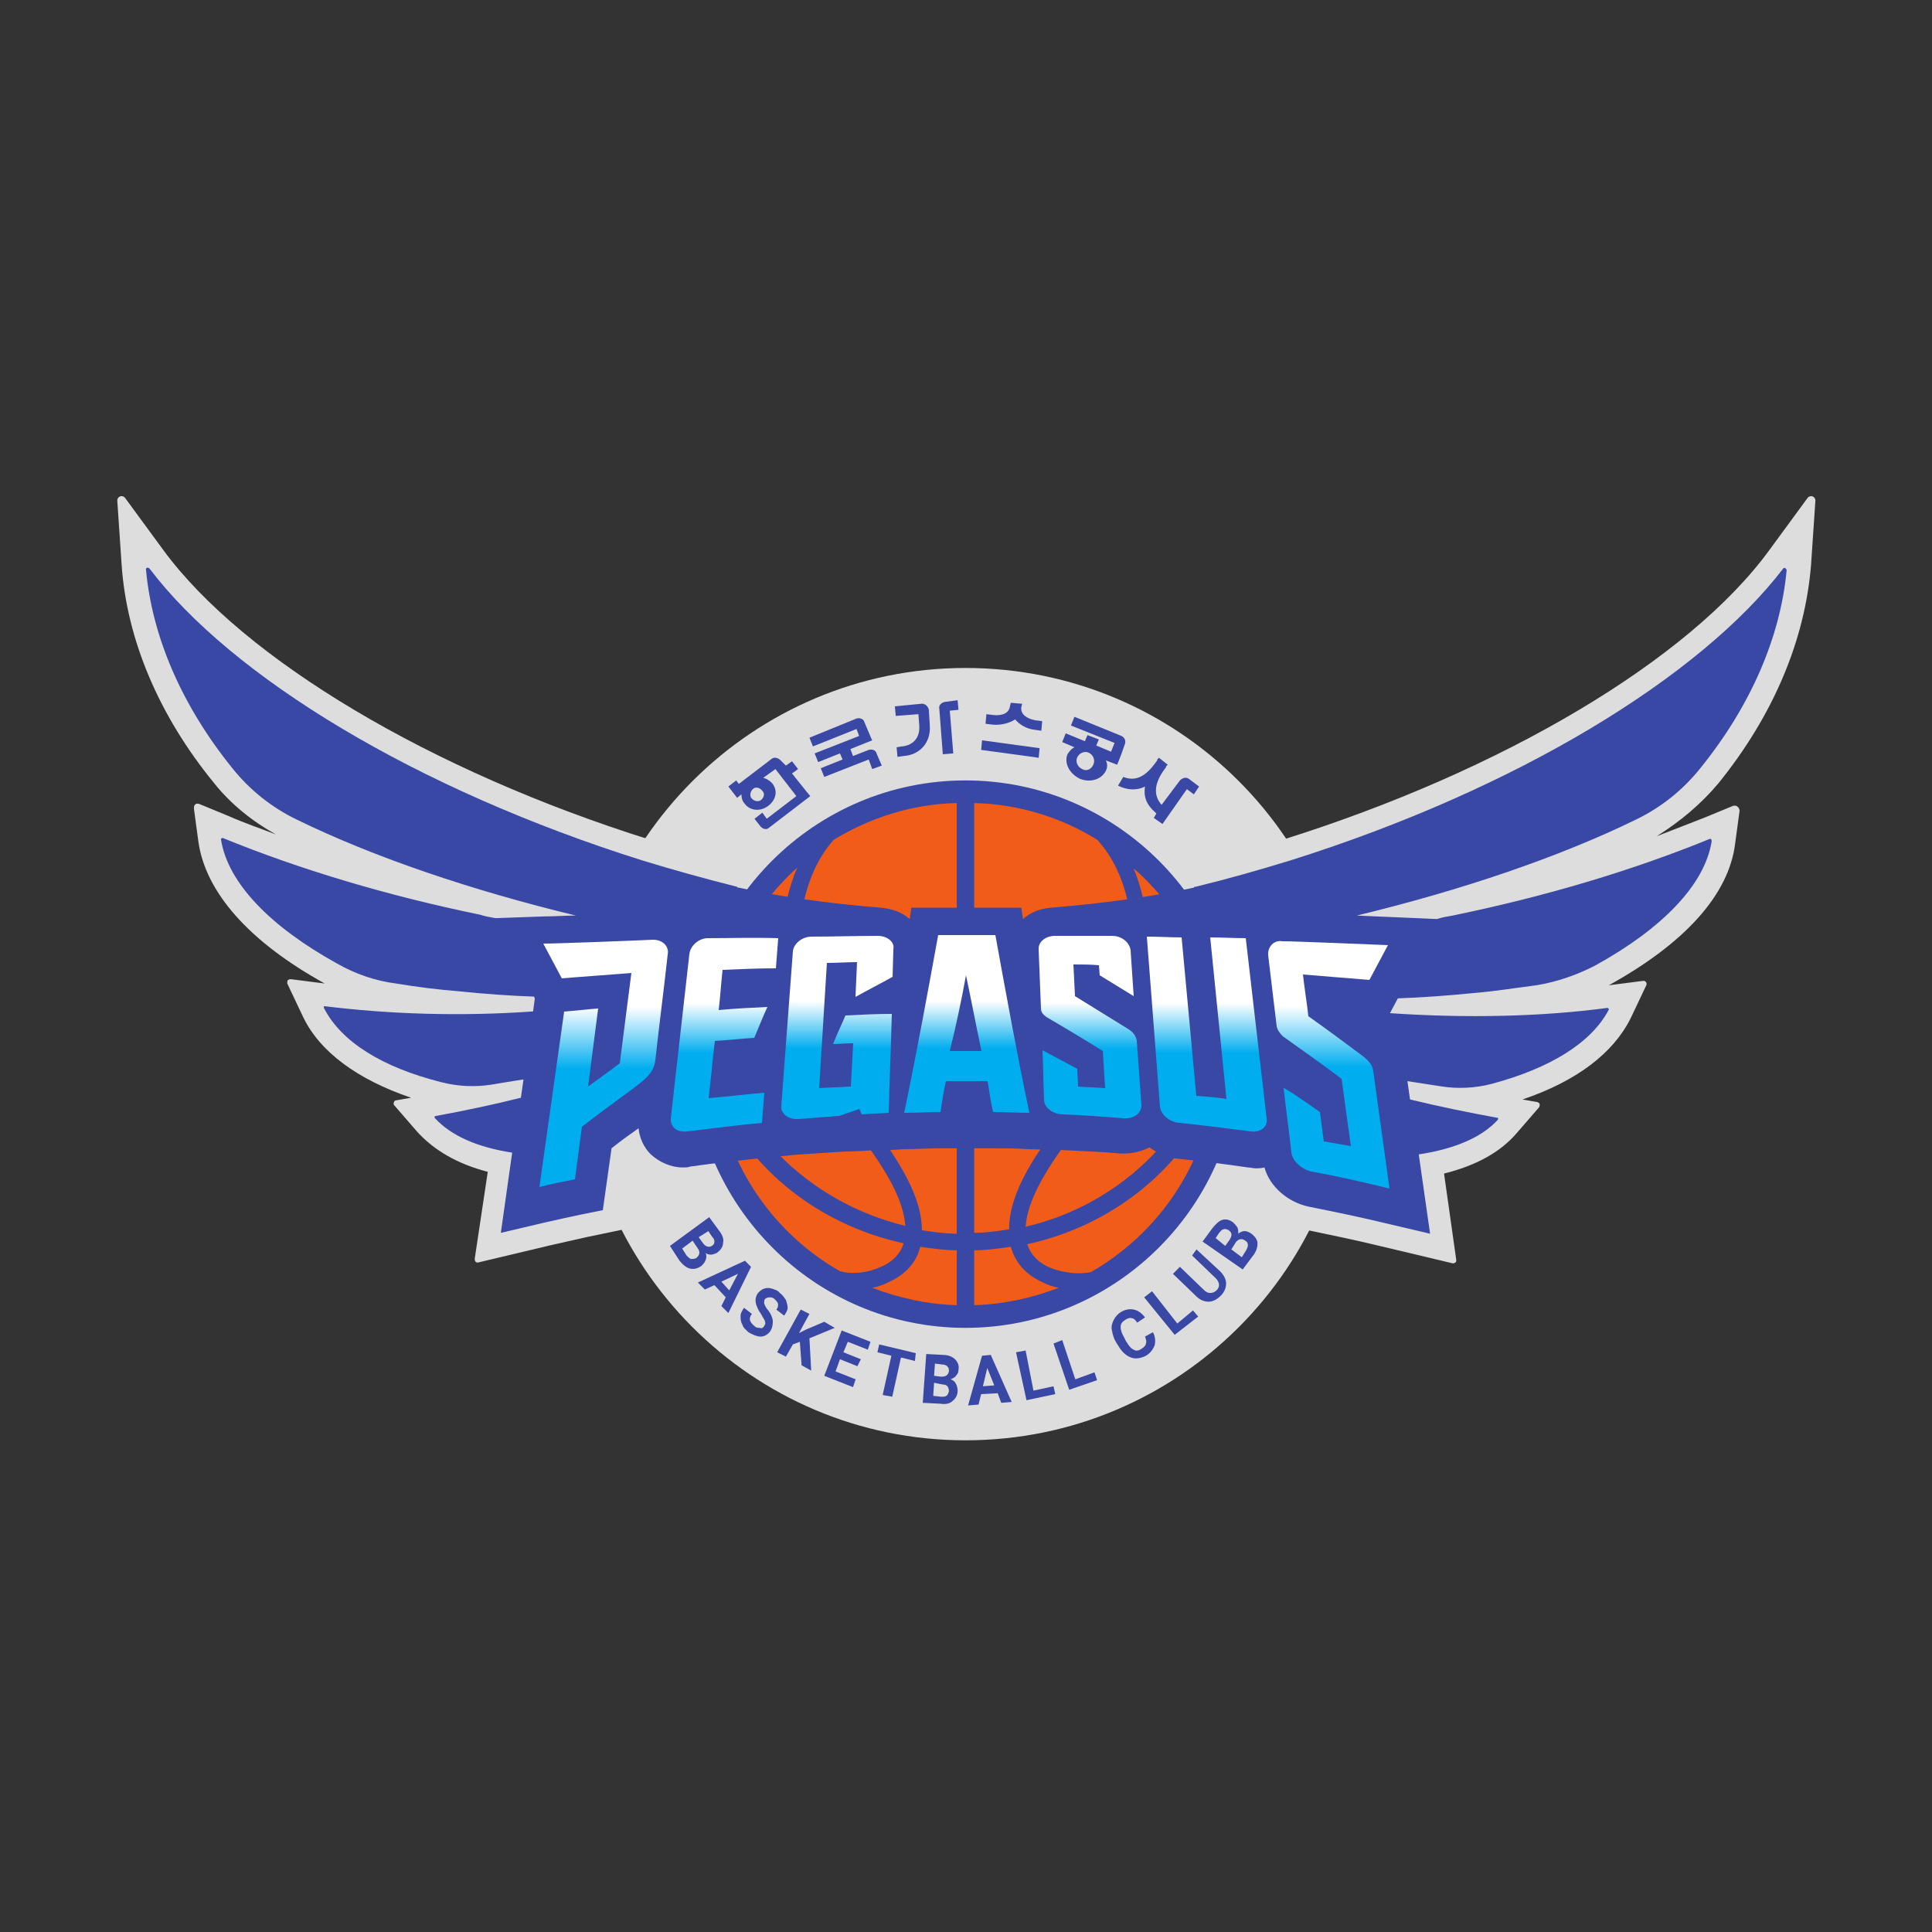 <?xml version="1.0" encoding="utf-8"?>
<!-- Generator: Adobe Illustrator 25.1.0, SVG Export Plug-In . SVG Version: 6.00 Build 0)  -->
<svg version="1.1" id="Layer_1" xmlns="http://www.w3.org/2000/svg" xmlns:xlink="http://www.w3.org/1999/xlink" x="0px" y="0px"
	 viewBox="0 0 250 250" style="enable-background:new 0 0 250 250;" xml:space="preserve">
<rect x="0" y="0" width="250" height="250" fill="#333333" stroke="none"/>
<style type="text/css">
	.st0{fill:none;}
	.st1{fill:#DEDDDE;}
	.st2{fill:#F25C19;}
	.st3{fill:#3948A4;}
	.st4{fill:url(#SVGID_1_);}
	.st5{fill:url(#SVGID_2_);}
	.st6{fill:url(#SVGID_3_);}
	.st7{fill:url(#SVGID_4_);}
	.st8{fill:url(#SVGID_5_);}
	.st9{fill:url(#SVGID_6_);}
	.st10{fill:url(#SVGID_7_);}
</style>
<g>
	<rect x="-41.1" y="227.7" class="st0" width="248.2" height="138.2"/>
	<g transform="matrix(1.128 0 0 -1.128 -58.03 437.807)">
		<g>
			<path class="st1" d="M248.6,298.3c6.3,7.8,9.9,16.4,10.6,25l0.5,7.4c0,0.5-0.6,0.7-0.9,0.3l-4.4-6c-9.2-12.6-30.6-25.3-55.8-33.2
				c-1.7-0.5-3.3-1-5-1.5c-0.7-0.2-1.4-0.4-2.1-0.6c-7.2-1.8-17.7-3-29.2-3c-11.6,0-22,1.1-29.2,3c-0.7,0.2-1.4,0.4-2.1,0.6
				c-1.7,0.5-3.4,1-5,1.5c-25.2,7.9-46.6,20.7-55.8,33.2l-4.4,6c-0.3,0.4-0.9,0.2-0.9-0.3l0.5-7.4c0.6-8.6,4.3-17.3,10.6-25
				c1.9-2.4,4.4-4.4,7.1-5.9c-1.8,0.7-3.6,1.3-5.4,2.1l-3.4,1.4c-0.3,0.1-0.5,0-0.6-0.3c0-0.1,0-0.2,0-0.3l0.5-3.7
				c0.8-5.8,5.8-11.5,14.5-16.3l-3.9,0.5c-0.2,0-0.4-0.1-0.4-0.3c0-0.1,0-0.1,0-0.2l1.8-3.8c1.9-4,6.2-7.2,12.4-9.3l-1.7-0.3
				c-0.2,0-0.3-0.2-0.3-0.4c0-0.1,0-0.1,0.1-0.2l2.6-3c1.9-2.1,4.6-3.7,8.1-4.6l-1.5-10c0-0.2,0.1-0.4,0.3-0.4h0.1l8.4,2
				c1.3,0.3,2.7,0.6,4,0.9l4.3,0.9l1,7.1c0.1-0.1,0.2-0.2,0.3-0.4c1.5-1.4,3.4-2.2,5.6-2.2c0.4,0,0.8,0,1.2,0.1
				c2.8,0.4,5.5,0.7,8.3,1c0,0,4,0.4,4.2,0.4c1.5,0.1,3.1,0.2,4.6,0.3l2.6,0.1c1,0.1,2,0.1,3,0.1l1.7,0.1c1.3,0,2.7,0.1,4,0.1h2.9
				h2.9c1.4,0,2.7,0,4-0.1c0,0,3.6-0.1,3.8-0.1c2.2-0.1,4.5-0.2,6.7-0.4c1.1-0.1,2.2,0,3.3,0.4c1-0.5,2.1-0.8,3.2-1
				c2.6-0.3,5.3-0.6,7.9-1c0.2,0,0.3,0,0.5-0.1c1.3-2.2,3.6-3.9,6.3-4.4c2.9-0.6,5.8-1.2,8.7-1.9l8.4-2c0.2,0,0.4,0.1,0.4,0.3v0.1
				l-1.4,9.9c3.6,0.9,6.4,2.4,8.3,4.6l2.6,3c0.1,0.2,0.1,0.4,0,0.5c-0.1,0-0.1,0.1-0.2,0.1l-1.7,0.3c6.2,2.1,10.4,5.3,12.4,9.3
				l1.8,3.8c0.1,0.2,0,0.4-0.2,0.5c-0.1,0-0.1,0-0.2,0l-3.9-0.5c8.7,4.8,13.8,10.4,14.5,16.3l0.5,3.7c0,0.3-0.2,0.5-0.4,0.6
				c-0.1,0-0.2,0-0.3,0l-3.4-1.4c-1.8-0.7-3.6-1.4-5.4-2.1C244.2,293.9,246.6,295.9,248.6,298.3"/>
		</g>
		<g>
			<path class="st1" d="M162.2,311.5c-24.4,0-44.3-19.8-44.3-44.3c0-24.4,19.8-44.3,44.3-44.3s44.3,19.8,44.3,44.3
				S186.7,311.5,162.2,311.5"/>
		</g>
		<g>
			<path class="st2" d="M162.2,297.1c16.5,0,29.9-13.4,29.9-29.9s-13.4-29.9-29.9-29.9s-29.9,13.4-29.9,29.9
				S145.8,297.1,162.2,297.1"/>
		</g>
		<g>
			<path class="st3" d="M142.9,288.6c-1.9-4.4-2.1-9.6-1.4-13.8c0.8-5.3,2.8-9.5,7.5-15.5c4.2-5.3,6.1-8.9,6.3-11.8
				c-11.2,2.7-20.2,11.6-21.8,22.5C134.2,277.3,137.7,283.9,142.9,288.6 M190.9,269.9c-1.6-10.9-10.6-19.9-21.8-22.5
				c0.2,2.9,2.1,6.5,6.3,11.8c4.7,6,6.8,10.2,7.5,15.5c0.6,4.2,0.4,9.4-1.4,13.8C186.8,283.9,190.2,277.3,190.9,269.9 M176.6,242.2
				c-1.4-0.3-3.2-0.1-4.7,0.5c-1,0.4-2.2,1.3-2.6,2.7c9.6,2.1,17.5,8.4,21.3,16.8C189.1,253.6,183.9,246.4,176.6,242.2 M157,245.1
				c1.4-0.2,2.8-0.4,4.2-0.4v-6.3c-3.3,0.1-6.6,0.8-9.7,2c0.6,0.1,1.2,0.3,1.8,0.6C155.3,241.9,156.6,243.3,157,245.1 M171.1,241
				c0.6-0.3,1.2-0.5,1.8-0.6c-3.1-1.2-6.4-1.9-9.7-2v6.3c1.4,0,2.8,0.2,4.2,0.4C167.9,243.3,169.1,241.9,171.1,241 M177.3,291.8
				c4-4.3,4.6-11.4,3.8-16.7c-0.7-5-2.6-8.8-7.2-14.6c-4.7-5.9-6.7-9.9-6.7-13.4c-1.3-0.2-2.7-0.4-4-0.4V296
				C168.2,295.9,173.1,294.4,177.3,291.8 M147.1,291.8c4.3,2.6,9.1,4.1,14.1,4.2v-49.4c-1.3,0-2.7,0.2-4,0.4c0,3.5-2.1,7.5-6.7,13.4
				c-4.5,5.8-6.4,9.6-7.2,14.6C142.6,280.4,143.2,287.5,147.1,291.8 M133.8,262.2c3.8-8.4,11.7-14.6,21.3-16.7
				c-0.4-1.4-1.6-2.3-2.6-2.7c-1.5-0.7-3.3-0.9-4.7-0.5C140.6,246.4,135.3,253.6,133.8,262.2 M162.2,235.8
				c17.3,0,31.4,14.1,31.4,31.4s-14.1,31.4-31.4,31.4s-31.4-14.1-31.4-31.4C130.9,249.9,144.9,235.8,162.2,235.8"/>
		</g>
		<g>
			<path class="st3" d="M149,302.2l2.5,1l-0.1,0.2l0,0l-0.8,1.9l0,0c-0.1,0.4-0.6,0.5-0.9,0.4l0,0l-5.4-2.2l0.4-1l5,2l0.3-0.8
				l-5.1-2l0.4-1l2.5,1l0.3-0.7l-2.5-1l0.4-1l5.1,2l0.4-1.1l1.1,0.4l-0.6,1.4l0,0c-0.1,0.4-0.5,0.5-0.9,0.4l0,0l0,0l0,0l0,0
				l-1.8-0.7L149,302.2z"/>
		</g>
		<g>
			<path class="st3" d="M138.8,296.4c-0.3-0.3-0.8-0.2-1.1,0.1c-0.3,0.3-0.2,0.8,0.1,1.1l0,0c0.3,0.3,0.8,0.2,1.1-0.2
				C139.2,297.1,139.1,296.7,138.8,296.4 M141,300.9L141,300.9C141,300.9,140.9,300.9,141,300.9L141,300.9L141,300.9
				c-0.3,0.3-0.7,0.4-1,0.2l0,0l0,0l0,0l0,0l-3.8-2.9l-0.3,0.4l-0.9-0.7l0.7-0.9l0,0l0.3-0.4l0.5,0.4c0-0.4,0.1-0.8,0.4-1.1
				c0.6-0.8,1.8-0.9,2.7-0.2c0.9,0.7,1.1,1.8,0.4,2.6c-0.3,0.3-0.6,0.5-1,0.6l1.4,1l2.4-3.1l-3.4-2.6l-0.5,0.7l-0.9-0.7l0.7-0.9l0,0
				l0,0l0,0l0,0c0.3-0.3,0.7-0.4,1-0.1l0,0l4.7,3.6l-0.5,0.6l0,0l-1.6,2l0.7,0.5l-0.7,0.9l-0.7-0.5L141,300.9z"/>
		</g>
		<g>
			<path class="st3" d="M175.6,299.9c-0.5,0.2-0.8,0.8-0.6,1.3l0,0c0.2,0.5,0.8,0.8,1.3,0.6s0.8-0.8,0.6-1.3
				C176.7,299.9,176.1,299.6,175.6,299.9 M180.5,302.8L180.5,302.8c0.1,0.3,0,0.7-0.4,0.9l0,0l-5.4,2.2l-0.4-1l5-2l-0.4-1l-1.7,0.7
				l0.3,0.7l-1.3,0.5l-0.3-0.7l-2.2,0.9l-0.4-1l1.4-0.6c-0.4-0.2-0.6-0.5-0.8-0.8c-0.4-1,0.2-2.2,1.4-2.8c1.2-0.5,2.5-0.1,3,0.9
				c0.2,0.4,0.2,0.8,0,1.2l1.3-0.5l0.4,1l0,0L180.5,302.8z"/>
		</g>
		<g>
			<path class="st3" d="M158,306.7L158,306.7L158,306.7c-0.1,0.4-0.4,0.7-0.8,0.7l0,0l-3.1-0.3l0.1-1.1l2.6,0.2l0.1-1.3
				c0.1-1.5-0.8-2.3-2-2.4l-0.6-0.1l0.1-1.1l0.7,0.1c1.7,0.1,3.2,1.4,3,3.6L158,306.7L158,306.7L158,306.7"/>
		</g>
		<g>
			<path class="st3" d="M159.8,307.6c-0.4-0.1-0.7-0.4-0.6-0.8l0,0l0.4-5.2l1.2,0.1l-0.4,4.9l1,0.1l-0.1,1.1L159.8,307.6
				L159.8,307.6z"/>
		</g>
		<g>
			<path class="st3" d="M164,302.1l6.6-0.9l0.1,1.1l-6.6,0.9L164,302.1z"/>
		</g>
		<g>
			<path class="st3" d="M167.9,305.6c0.5-0.6,1.3-1.1,2.3-1.2l0.7-0.1l0.1,1.1l-0.8,0.1c-1,0.2-1.7,0.7-1.6,1.5l0.1,0.4h-0.1
				l-1.1,0.1h-0.1l-0.1-0.4c-0.1-0.8-0.9-1.1-1.9-1l-0.8,0.1l-0.1-1.1l0.8-0.1C166.3,304.9,167.3,305.2,167.9,305.6"/>
		</g>
		<g>
			<path class="st3" d="M184.7,295.8c-0.9,1-0.9,2.3,0.2,3.9l0.3,0.4c0,0,0,0,0,0.1l0.2,0.2l0,0l0,0l-0.5,0.4l-0.5,0.4l0,0l0,0
				l-0.2-0.2v-0.1l-0.3-0.4c-1.2-1.6-2.3-2-3.6-1.5l-0.6-1c1-0.5,2.1-0.6,3.1-0.1c-0.2-1.2,0.2-2.1,1.1-2.9l0,0l0.2-0.2l-0.3-0.5
				l1-0.7l2.8,4l0.8-0.6l0.6,0.9l-1.2,0.9l0,0c-0.3,0.2-0.7,0.1-1-0.2l0,0L184.7,295.8L184.7,295.8z"/>
		</g>
		<g>
			<path class="st3" d="M131.6,246.2l0.5-0.7c0.3-0.4,0.7-0.5,1-0.3c0.2,0.1,0.3,0.3,0.3,0.5s-0.1,0.4-0.3,0.6l-0.4,0.6L131.6,246.2
				z M130.9,245.8l-1.2-0.9l0.5-0.8c0.2-0.2,0.3-0.3,0.5-0.4c0.2,0,0.4,0,0.6,0.1c0.4,0.3,0.5,0.7,0.2,1.1L130.9,245.8z
				 M128.3,245.2l4.5,3.3l1.1-1.5c0.4-0.5,0.6-1,0.5-1.4c0-0.4-0.2-0.8-0.6-1.1c-0.2-0.2-0.4-0.2-0.7-0.3c-0.2,0-0.5,0-0.7,0.2
				c0.1-0.3,0.1-0.5,0-0.8s-0.3-0.5-0.5-0.7c-0.4-0.3-0.9-0.4-1.3-0.3c-0.4,0.1-0.8,0.4-1.2,0.9L128.3,245.2z"/>
		</g>
		<g>
			<path class="st3" d="M134.2,241.1l0.9-1l1,1.9L134.2,241.1z M134.7,239.3l-1.3,1.4l-1.1-0.5l-0.8,0.8l5.4,2.5l0.7-0.7l-2.6-5.3
				l-0.8,0.8L134.7,239.3z"/>
		</g>
		<g>
			<path class="st3" d="M139.1,236c0.1,0.2,0.2,0.3,0.1,0.5c0,0.2-0.2,0.4-0.4,0.8c-0.2,0.3-0.4,0.6-0.5,0.9
				c-0.3,0.6-0.2,1.2,0.1,1.6c0.2,0.2,0.4,0.4,0.7,0.5s0.6,0.1,0.9,0c0.3-0.1,0.7-0.2,0.9-0.5c0.3-0.2,0.5-0.5,0.7-0.8
				c0.1-0.3,0.2-0.6,0.2-0.9c0-0.3-0.2-0.6-0.4-0.9l-0.9,0.7c0.2,0.2,0.2,0.4,0.2,0.6c0,0.2-0.2,0.4-0.4,0.6
				c-0.2,0.2-0.4,0.2-0.6,0.2c-0.2,0-0.4-0.1-0.5-0.2c-0.1-0.1-0.1-0.3-0.1-0.5c0.1-0.2,0.2-0.5,0.4-0.7c0.4-0.5,0.6-1,0.6-1.4
				s-0.1-0.8-0.3-1.1c-0.3-0.4-0.7-0.6-1.1-0.6c-0.4,0-0.9,0.2-1.4,0.5c-0.3,0.3-0.6,0.5-0.7,0.9c-0.2,0.3-0.2,0.7-0.2,1
				s0.2,0.6,0.4,0.9l0.9-0.7c-0.4-0.5-0.3-0.9,0.3-1.4c0.2-0.2,0.4-0.2,0.6-0.2C138.8,235.7,139,235.8,139.1,236"/>
		</g>
		<g>
			<path class="st3" d="M143.2,234.2l-0.8-0.3l-0.8-1.4l-1,0.5l2.7,4.9l1-0.5l-1.2-2.2l0.8,0.4l2.1,0.9l1.2-0.7l-2.9-1.2l0.2-3.7
				l-1.1,0.6L143.2,234.2z"/>
		</g>
		<g>
			<path class="st3" d="M149.8,231.4l-2,0.8l-0.5-1.4l2.3-0.9l-0.3-0.9l-3.3,1.3l2,5.2l3.3-1.3l-0.3-0.9l-2.3,0.9l-0.5-1.2l2-0.8
				L149.8,231.4z"/>
		</g>
		<g>
			<path class="st3" d="M156.4,232l-1.6,0.4l-1-4.5l-1.1,0.2l1,4.5l-1.6,0.4l0.2,0.9l4.2-1L156.4,232z"/>
		</g>
		<g>
			<path class="st3" d="M158.6,230.3l0.8-0.1c0.6,0,0.8,0.2,0.9,0.6c0,0.3,0,0.4-0.2,0.6c-0.1,0.1-0.3,0.2-0.6,0.2l-0.8,0.1
				L158.6,230.3z M158.6,229.5l-0.1-1.5l0.9-0.1c0.3,0,0.5,0,0.6,0.1c0.2,0.1,0.2,0.3,0.3,0.5c0,0.5-0.2,0.8-0.7,0.8L158.6,229.5z
				 M157.3,227.2l0.4,5.6l1.9-0.1c0.6,0,1.1-0.2,1.4-0.5c0.3-0.3,0.5-0.7,0.4-1.2c0-0.3-0.1-0.5-0.3-0.7c-0.1-0.2-0.4-0.3-0.6-0.4
				c0.3-0.1,0.5-0.3,0.6-0.5s0.2-0.5,0.2-0.8c0-0.5-0.2-0.9-0.6-1.2c-0.3-0.3-0.8-0.4-1.4-0.3L157.3,227.2z"/>
		</g>
		<g>
			<path class="st3" d="M164.2,229.1l1.3,0.1l-0.8,2L164.2,229.1z M165.9,228.3l-1.9-0.1l-0.3-1.2l-1.2-0.1l1.6,5.7l1,0.1l2.4-5.4
				l-1.2-0.1L165.9,228.3z"/>
		</g>
		<g>
			<path class="st3" d="M170,228.6l2.3,0.5l0.2-0.9l-3.3-0.7L168,233l1.1,0.2L170,228.6z"/>
		</g>
		<g>
			<path class="st3" d="M174.8,229.9l2.2,0.8l0.3-0.9l-3.2-1.1l-1.8,5.3l1,0.4L174.8,229.9z"/>
		</g>
		<g>
			<path class="st3" d="M183.7,235.3c0.3-0.5,0.3-1.1,0.2-1.5c-0.2-0.5-0.5-0.9-1-1.2c-0.6-0.3-1.2-0.4-1.7-0.2
				c-0.6,0.2-1.1,0.7-1.5,1.4l-0.2,0.3c-0.3,0.5-0.4,0.9-0.5,1.4c-0.1,0.4,0,0.8,0.2,1.2s0.5,0.7,0.8,0.9c0.5,0.3,1,0.4,1.5,0.3
				c0.5-0.1,0.9-0.4,1.3-0.9l-0.9-0.6c-0.2,0.3-0.4,0.5-0.6,0.5c-0.2,0.1-0.5,0-0.8-0.2s-0.5-0.4-0.5-0.8c0-0.3,0.1-0.7,0.4-1.2
				l0.2-0.4c0.3-0.5,0.6-0.9,0.9-1c0.3-0.2,0.6-0.1,0.9,0.1c0.3,0.2,0.5,0.4,0.5,0.6c0.1,0.2,0,0.5-0.1,0.8L183.7,235.3z"/>
		</g>
		<g>
			<path class="st3" d="M186.5,236.3l1.8,1.5l0.6-0.7l-2.7-2.1l-3.5,4.3l0.9,0.7L186.5,236.3z"/>
		</g>
		<g>
			<path class="st3" d="M188.7,244.8l2.7-2.5c0.4-0.4,0.7-0.9,0.7-1.4s-0.2-1-0.6-1.4c-0.4-0.4-0.9-0.7-1.4-0.7s-1,0.2-1.4,0.6
				L186,242l0.8,0.8l2.7-2.6c0.3-0.3,0.5-0.4,0.8-0.4c0.2,0,0.5,0.1,0.7,0.3c0.4,0.4,0.4,0.9-0.1,1.4l-2.7,2.6L188.7,244.8z"/>
		</g>
		<g>
			<path class="st3" d="M192.7,244.8l1.2-0.9l0.5,0.8c0.1,0.2,0.2,0.4,0.2,0.6c0,0.2-0.1,0.4-0.3,0.5c-0.4,0.3-0.8,0.2-1.1-0.2
				L192.7,244.8z M192,245.2l0.5,0.7c0.3,0.5,0.3,0.8-0.1,1.1c-0.2,0.1-0.4,0.2-0.6,0.1c-0.2,0-0.3-0.2-0.5-0.4l-0.4-0.6L192,245.2z
				 M194,242.5l-4.6,3.2l1.1,1.5c0.4,0.5,0.8,0.9,1.2,1s0.8,0,1.2-0.3c0.2-0.2,0.4-0.4,0.5-0.6c0.1-0.2,0.1-0.5,0.1-0.7
				c0.2,0.2,0.5,0.3,0.7,0.3c0.3,0,0.5-0.1,0.8-0.3c0.4-0.3,0.7-0.7,0.7-1.1c0-0.4-0.1-0.9-0.5-1.4L194,242.5z"/>
		</g>
		<g>
			<path class="st3" d="M247.6,291.9c-8.8-3.6-18.8-6.6-29.5-8.8c-0.6-0.1-1.2-0.2-1.8-0.4l-7,0.3l-2.2,0.1c12,2.9,23.2,6.7,32,11
				c2.9,1.4,5.4,3.4,7.4,5.9c5.9,7.3,9.2,15.2,9.9,22.7c0,0.2-0.3,0.4-0.4,0.2c-9.5-12.4-30.5-25.3-56.6-33.5
				c-3.6-1.1-7.1-2.1-10.8-3c-0.1,0-0.2,0-0.2-0.1c-4.6-1-10.2-1.8-16.4-2.3l0,0c-1.2-0.1-2.3-0.5-3.2-1.3l-0.2,1.3H156l-0.2-1.3
				c-0.9,0.8-2.1,1.2-3.3,1.3c-6.2,0.5-11.8,1.3-16.3,2.3c-0.1,0-0.2,0-0.2,0.1c-3.6,0.9-7.2,1.9-10.8,3
				c-26.1,8.2-47.2,21.1-56.6,33.5c-0.2,0.2-0.5,0.1-0.4-0.2c0.7-7.5,4-15.4,9.9-22.7c2-2.5,4.5-4.5,7.4-5.9c8.8-4.3,20-8.1,32-11
				c-1.1,0-2.3-0.1-3.6-0.1l-5.6-0.2c-0.6,0.1-1.2,0.2-1.8,0.4c-10.7,2.2-20.7,5.2-29.5,8.8c-0.1,0-0.1,0-0.2-0.1c0,0,0,0,0-0.1
				c0.8-5,5.7-10,13.3-14.2c2.1-1.2,4.4-2,6.8-2.3c2.4-0.4,4.8-0.7,7.3-0.9c2.9-0.3,5.7-0.5,8.5-0.6l0.1-0.2l-0.2-1.5
				c-8.5-0.6-16.6-0.3-23.9,0.6c-0.1,0-0.1,0-0.1-0.1c0,0,0,0,0-0.1c2-3.9,6.7-6.8,13.4-8.5c1.9-0.5,3.9-0.6,5.8-0.3
				c1.2,0.2,2.4,0.4,3.7,0.6l-0.3-2.1c-3.2-0.8-6.5-1.5-9.8-2.1c-0.1,0-0.1-0.1-0.1-0.1s0,0,0-0.1c1.9-2.1,5-3.4,8.9-4l-1.3-9.2
				l5.1,1.2c1.3,0.3,2.7,0.6,4.1,0.9l2.5,0.5l1,7.1c1,0.8,2.1,1.6,3.1,2.3c0.1-1.1,0.6-2.2,1.4-3c1-0.9,2.3-1.5,3.7-1.5
				c0.3,0,0.6,0,0.8,0.1c2.8,0.4,5.6,0.7,8.4,1c0,0,4.1,0.4,4.3,0.4c1.5,0.1,3.1,0.2,4.6,0.3l2.6,0.1c1,0.1,2,0.1,3,0.1l1.7,0.1
				c1.4,0,2.7,0.1,4.1,0.1h3h3c1.4,0,2.7,0,4.1-0.1c0,0,3.6-0.1,3.8-0.1c2.3-0.1,4.5-0.2,6.8-0.4c0.2,0,0.3,0,0.5,0
				c1,0,2,0.3,2.8,0.7c1-0.7,2.1-1.2,3.3-1.3c2.7-0.3,5.4-0.6,8-1c0.3,0,0.6-0.1,0.9-0.1c0.3,0,0.6,0,1,0.1c0.6-2.2,2.7-4,5.1-4.5
				c3-0.6,5.9-1.2,8.8-1.9l5.1-1.2l-1.3,9.1c4,0.6,7.2,1.9,9.1,4c0,0.1,0,0.1,0,0.2c0,0,0,0-0.1,0c-3.3,0.6-6.7,1.3-10,2.1l-0.3,2.1
				c1.3-0.2,2.6-0.4,3.9-0.6c1.9-0.3,3.9-0.2,5.8,0.3c6.7,1.8,11.4,4.7,13.4,8.5c0,0.1,0,0.1-0.1,0.2c0,0,0,0-0.1,0
				c-7.5-1-16-1.2-24.9-0.6l0.9,1.7c2.8,0.1,5.6,0.3,8.6,0.6c2.5,0.2,4.9,0.6,7.3,0.9c2.4,0.4,4.7,1.2,6.8,2.3
				c7.6,4.2,12.5,9.2,13.3,14.2C247.8,291.9,247.7,291.9,247.6,291.9L247.6,291.9"/>
		</g>
	</g>
	<g>
		
			<linearGradient id="SVGID_1_" gradientUnits="userSpaceOnUse" x1="-4.904" y1="2.455" x2="-4.679" y2="2.455" gradientTransform="matrix(0 32.192 -32.192 0 204.145 286.329)">
			<stop  offset="0" style="stop-color:#FFFFFF"/>
			<stop  offset="0.15" style="stop-color:#FFFFFF"/>
			<stop  offset="1" style="stop-color:#00ADEF"/>
		</linearGradient>
		<path class="st4" d="M121.4,121c-1.4,7.7-2.8,15.3-4.4,23c1.6,0,3.1-0.1,4.7-0.1c0.2-1.3,0.4-2.7,0.7-4c1.8,0,3.6,0,5.4,0
			c0.2,1.3,0.4,2.7,0.7,4c1.6,0,3.1,0.1,4.7,0.1c-1.6-7.6-3-15.3-4.4-23c-1.2,0-2.4,0-3.6,0C123.8,121,122.6,121,121.4,121
			 M125,126.2c0.7,3.3,1.3,6.5,2,9.8c-1.4,0-2.7,0-4.1,0C123.7,132.8,124.4,129.5,125,126.2"/>
	</g>
	<g>
		
			<linearGradient id="SVGID_2_" gradientUnits="userSpaceOnUse" x1="-4.955" y1="2.278" x2="-4.729" y2="2.278" gradientTransform="matrix(0 31.907 -31.907 0 181.056 286.607)">
			<stop  offset="0" style="stop-color:#FFFFFF"/>
			<stop  offset="0.15" style="stop-color:#FFFFFF"/>
			<stop  offset="1" style="stop-color:#00ADEF"/>
		</linearGradient>
		<path class="st5" d="M113.6,121.1c-2.9,0-5.7,0.1-8.6,0.1c-1.2,0-2.3,0.9-2.4,1.9l-1.5,20c-0.1,1,0.9,1.8,2.2,1.7
			c1.8-0.1,3.5-0.3,5.3-0.4c0.9-0.3,1.7-0.6,2.6-0.9l0.3,0.7c1.2-0.1,2.3-0.1,3.5-0.2c0.1-4.3,0.3-8.5,0.4-12.8c-2,0-4,0.1-6,0.2
			c-0.5,1.2-1.1,2.4-1.6,3.7c0.9,0,1.7-0.1,2.6-0.1c-0.1,1.9-0.2,3.7-0.3,5.6c-1.4,0.1-2.7,0.1-4.1,0.2l1-16.2
			c1.3,0,2.6-0.1,3.9-0.1l-0.2,4.5c1.6-0.9,3.2-1.7,4.8-2.6l0.1-3.6C115.8,121.9,114.8,121.1,113.6,121.1L113.6,121.1z"/>
	</g>
	<g>
		
			<linearGradient id="SVGID_3_" gradientUnits="userSpaceOnUse" x1="-3.844" y1="2.355" x2="-3.618" y2="2.355" gradientTransform="matrix(0 41.38 -41.38 0 269.388 287.842)">
			<stop  offset="0" style="stop-color:#FFFFFF"/>
			<stop  offset="0.15" style="stop-color:#FFFFFF"/>
			<stop  offset="1" style="stop-color:#00ADEF"/>
		</linearGradient>
		<path class="st6" d="M164.1,123.6l1.1,9.2c0.1,0.5,0.4,0.9,0.8,1.3c2.5,1.8,5.1,3.6,7.6,5.5l1.2,8.7c-1.2-0.2-2.3-0.4-3.5-0.6
			l-0.5-3.8c-3.1-2.2-4.7-3.2-4.7-3.1c0.3,2.8,0.7,5.5,1,8.3c0.1,1.1,1.3,2.2,2.6,2.5c3.4,0.6,6.8,1.4,10.1,2.2l-2.1-15.2
			c-0.1-0.9-0.8-1.5-1.3-1.9c-2.4-1.8-4.7-3.5-7.1-5.2c-0.2-1.8-0.5-3.6-0.7-5.4c1.1,0.1,7.5,0.6,8.6,0.7c0.8-1.5,1.6-3,2.4-4.5
			c-2.7-0.1-11.8-0.5-13.6-0.5c0,0,0,0-0.1,0C164.9,121.6,164,122.5,164.1,123.6"/>
	</g>
	<g>
		
			<linearGradient id="SVGID_4_" gradientUnits="userSpaceOnUse" x1="-5.091" y1="2.728" x2="-4.865" y2="2.728" gradientTransform="matrix(0 31.2 -31.2 0 226.156 287.567)">
			<stop  offset="0" style="stop-color:#FFFFFF"/>
			<stop  offset="0.15" style="stop-color:#FFFFFF"/>
			<stop  offset="1" style="stop-color:#00ADEF"/>
		</linearGradient>
		<path class="st7" d="M136.5,121.1c-1.2,0-2.2,0.8-2.1,1.8c0.1,2.5,0.2,5.1,0.3,7.6c0,0.5,0.3,0.8,0.7,1.1c2.4,1.4,4.9,2.9,7.3,4.4
			l0.3,4.8c-1.2-0.1-2.3-0.1-3.5-0.2c0-0.8-0.1-1.5-0.1-2.3c-3-1.6-4.5-2.4-4.5-2.4c0.1,2.1,0.1,4.3,0.2,6.4c0,1,1.1,1.9,2.5,1.9
			c2.6,0.1,5.2,0.3,7.8,0.5c1.3,0.1,2.3-0.6,2.3-1.7l-0.6-8.3c-0.1-0.8-0.7-1.3-1.2-1.6c-2.3-1.4-4.5-2.8-6.8-4.2l-0.2-4.1
			c1.1,0,2.2,0,3.3,0.1l0.1,1.3c1.5,0.9,2.9,1.8,4.4,2.7l-0.4-5.9c-0.1-1-1.1-1.9-2.4-1.9C141.3,121.1,138.9,121.1,136.5,121.1
			L136.5,121.1z"/>
	</g>
	<g>
		
			<linearGradient id="SVGID_5_" gradientUnits="userSpaceOnUse" x1="-4.636" y1="1.954" x2="-4.411" y2="1.954" gradientTransform="matrix(0 34.167 -34.167 0 160.497 287.017)">
			<stop  offset="0" style="stop-color:#FFFFFF"/>
			<stop  offset="0.15" style="stop-color:#FFFFFF"/>
			<stop  offset="1" style="stop-color:#00ADEF"/>
		</linearGradient>
		<path class="st8" d="M91.6,121.4c-1.2,0-2.3,1-2.4,2.1l-2.4,21.2c-0.1,1.1,0.8,1.9,2.2,1.7c3.2-0.4,6.4-0.8,9.6-1.1l0.3-3.9
			c-2.4,0.2-4.8,0.5-7.2,0.7c0.3-2.5,0.5-4.9,0.8-7.4c1.7-0.1,3.4-0.3,5.1-0.4c0.6-1.4,1.1-2.7,1.7-4c-2.1,0.1-4.2,0.2-6.3,0.4
			c0.2-1.7,0.3-3.4,0.5-5.2c2.3-0.1,4.6-0.2,6.9-0.2c0.1-1.3,0.2-2.6,0.3-3.9C97.5,121.3,94.5,121.4,91.6,121.4"/>
	</g>
	<g>
		
			<linearGradient id="SVGID_6_" gradientUnits="userSpaceOnUse" x1="-4.66" y1="2.686" x2="-4.435" y2="2.686" gradientTransform="matrix(0 33.989 -33.989 0 247.444 287.017)">
			<stop  offset="0" style="stop-color:#FFFFFF"/>
			<stop  offset="0.15" style="stop-color:#FFFFFF"/>
			<stop  offset="1" style="stop-color:#00ADEF"/>
		</linearGradient>
		<path class="st9" d="M148.4,121.2l1.7,22c0.1,1,1.2,2,2.5,2.1c3.1,0.3,6.1,0.7,9.2,1.1c1.3,0.2,2.3-0.6,2.1-1.7l-2.7-23.3
			c-1.5,0-3.1-0.1-4.6-0.1l2.1,20.9c-1.3-0.2-2.6-0.3-3.9-0.4l-1.9-20.5C151.5,121.3,150,121.2,148.4,121.2L148.4,121.2z"/>
	</g>
	<g>
		
			<linearGradient id="SVGID_7_" gradientUnits="userSpaceOnUse" x1="-3.784" y1="1.449" x2="-3.559" y2="1.449" gradientTransform="matrix(0 42.086 -42.086 0 139.087 288.117)">
			<stop  offset="0" style="stop-color:#FFFFFF"/>
			<stop  offset="0.15" style="stop-color:#FFFFFF"/>
			<stop  offset="1" style="stop-color:#00ADEF"/>
		</linearGradient>
		<path class="st10" d="M84.5,121.6c-2,0.1-12.3,0.5-14.2,0.5c0.8,1.5,1.6,3,2.4,4.5c1-0.1,8-0.6,9-0.7l-1.5,11.7
			c-1.4,1-2.7,2-4.1,3l1.3-10.1c-1.5,0.1-3,0.3-4.4,0.4l-3.2,22.7c1.5-0.4,3.1-0.7,4.6-1c0.3-2.3,0.6-4.5,0.9-6.8
			c2.2-1.7,4.5-3.4,6.7-5c1.3-1,2.6-1.9,2.8-3.6c0.5-4.6,1.1-9.1,1.6-13.7C86.6,122.5,85.8,121.6,84.5,121.6L84.5,121.6"/>
	</g>
</g>
</svg>
